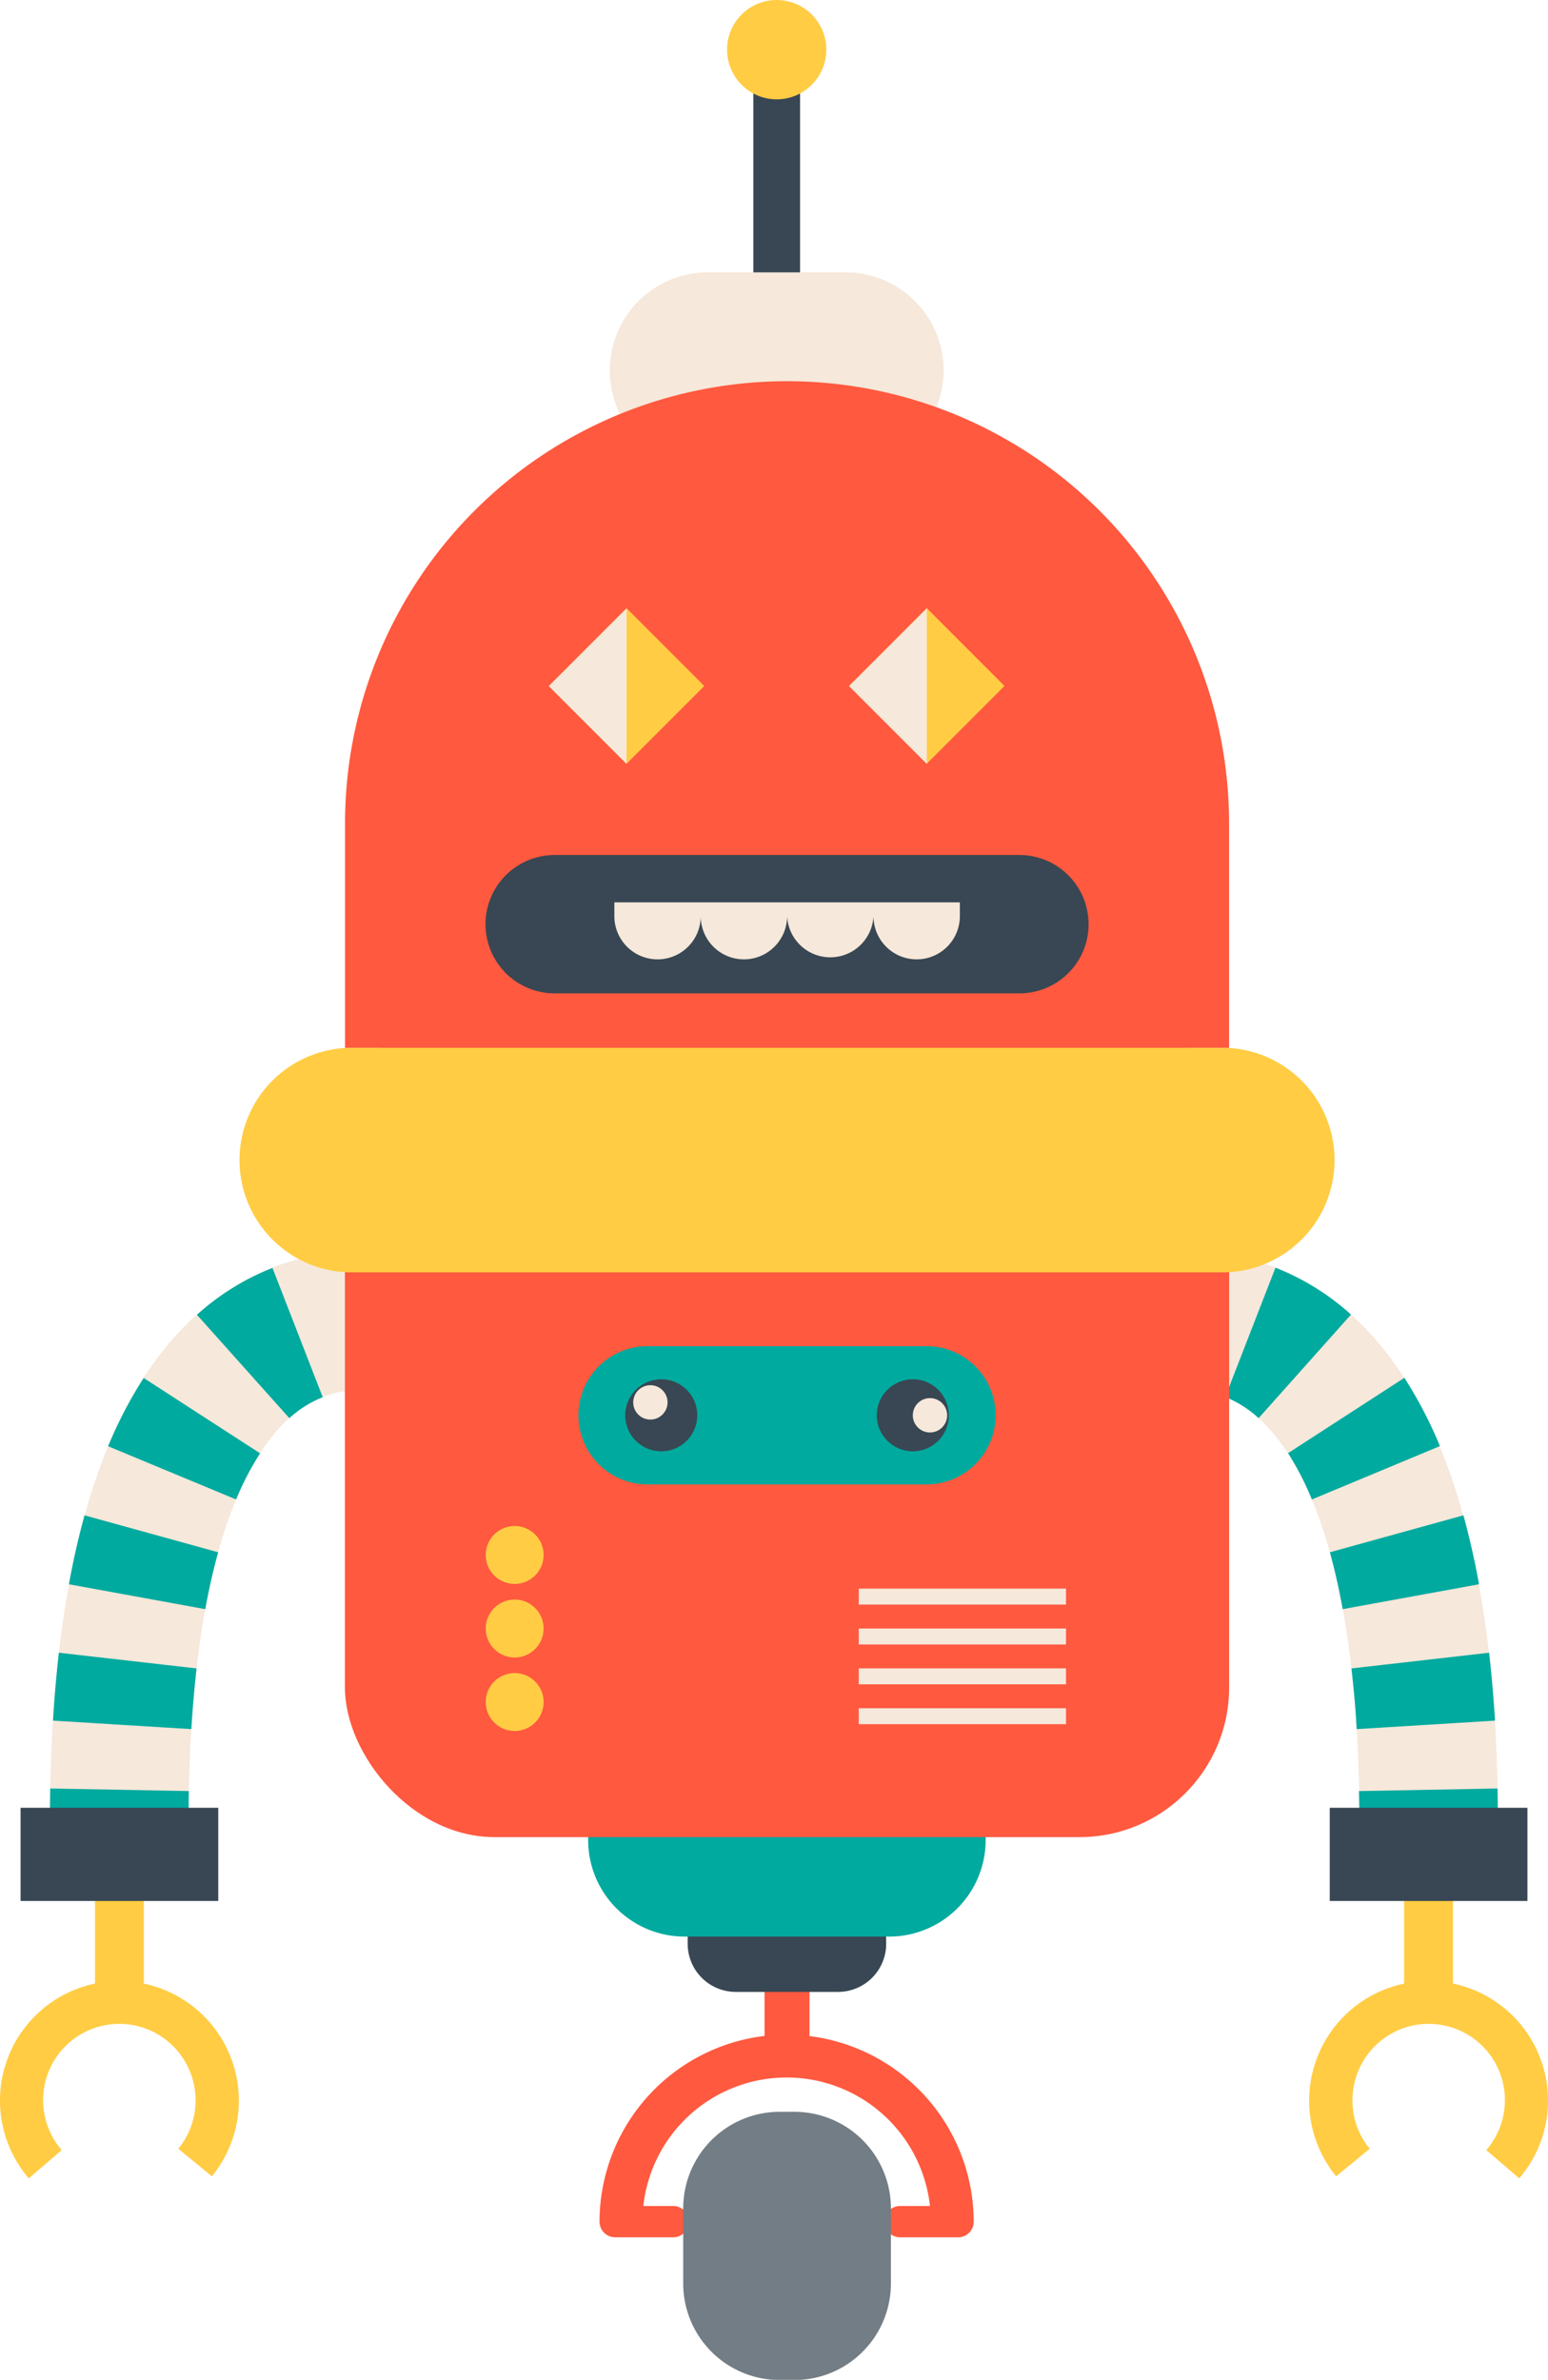 <svg id="Layer_1" data-name="Layer 1" xmlns="http://www.w3.org/2000/svg" viewBox="0 0 304.68 468.2"><defs><style>.cls-1{fill:#384753;}.cls-2{fill:#f6e8da;}.cls-3{fill:#fc4;}.cls-4{fill:#ff9f65;}.cls-5{fill:#00aa9f;}.cls-6{fill:#ff593f;}.cls-7{fill:#727d85;}</style></defs><title>robot</title><rect class="cls-1" x="148.27" y="15.59" width="9.2" height="52.7"/><path class="cls-2" d="M415.9,131.88a19.3,19.3,0,0,1-19.3,19.31H369.5a19.3,19.3,0,0,1-19.3-19.31h0a19.3,19.3,0,0,1,19.3-19.3h27.1a19.3,19.3,0,0,1,19.3,19.3Z" transform="translate(-230.18 -59)"/><circle class="cls-3" cx="152.87" cy="9.77" r="9.77"/><path class="cls-3" d="M516.16,449.25V404.56h-9.62v44.69a23.52,23.52,0,0,0-13.38,37.91l6.61-5.42a14.8,14.8,0,0,1-3.39-9.48A15,15,0,1,1,522.71,482l6.49,5.56a23.51,23.51,0,0,0-13-38.31Z" transform="translate(-230.18 -59)"/><path class="cls-2" d="M497.74,417.67H525c0-52.54-11.06-87.27-32.88-103.25-18.45-13.51-36.84-8.25-38.88-7.6l8.24,26-.29.09c.78-.21,7.85-1.86,15.26,3.86C484.42,342.89,497.74,361.53,497.74,417.67Z" transform="translate(-230.18 -59)"/><path class="cls-4" d="M461.22,332.92a14.09,14.09,0,0,1,3-.34l-.64-27.27a38.38,38.38,0,0,0-10.26,1.52l8.23,26Z" transform="translate(-230.18 -59)"/><path class="cls-5" d="M496.17,387.24l27.1-3.09c.48,4.26.88,8.76,1.16,13.36l-27.23,1.67C497,395.05,496.6,391,496.17,387.24Zm-4.25-22.85,26.29-7.27c1.17,4.25,2.21,8.81,3.08,13.56l-26.84,4.9C493.74,371.63,492.89,367.86,491.93,364.39Zm-8.23-19.5,22.9-14.82a84.37,84.37,0,0,1,7,13.43L488.39,354A57.24,57.24,0,0,0,483.7,344.89Zm-12.36-11.06,9.89-25.43a48.81,48.81,0,0,1,14.87,9.22L477.91,338A21.7,21.7,0,0,0,471.34,333.84Z" transform="translate(-230.18 -59)"/><path class="cls-5" d="M497.74,417.67H525q0-3.48-.07-6.81l-27.28.51Q497.74,414.45,497.74,417.67Z" transform="translate(-230.18 -59)"/><rect class="cls-1" x="261.72" y="355.66" width="38.91" height="18.33"/><path class="cls-3" d="M248.88,449.25V404.56h9.62v44.69a23.52,23.52,0,0,1,13.38,37.91l-6.61-5.42a14.79,14.79,0,0,0,3.39-9.48A15,15,0,1,0,242.33,482l-6.49,5.56a23.51,23.51,0,0,1,13-38.31Z" transform="translate(-230.18 -59)"/><path class="cls-2" d="M267.3,417.67H240c0-52.54,11.06-87.27,32.88-103.25,18.45-13.51,36.84-8.25,38.88-7.6l-8.24,26,.29.09c-.78-.21-7.85-1.86-15.26,3.86C280.62,342.89,267.3,361.53,267.3,417.67Z" transform="translate(-230.18 -59)"/><path class="cls-4" d="M303.83,332.92a14.09,14.09,0,0,0-3-.34l.64-27.27a38.39,38.39,0,0,1,10.26,1.52l-8.23,26Z" transform="translate(-230.18 -59)"/><path class="cls-5" d="M267.84,399.18l-27.23-1.67c.28-4.61.67-9.1,1.16-13.36l27.1,3.09C268.44,391,268.09,395.05,267.84,399.18Zm2.74-23.6-26.84-4.9c.87-4.76,1.91-9.32,3.08-13.56l26.3,7.27C272.15,367.86,271.3,371.63,270.58,375.59ZM276.65,354l-25.19-10.47a84.53,84.53,0,0,1,7-13.43l22.91,14.82A57,57,0,0,0,276.65,354Zm10.48-16-18.19-20.33a48.86,48.86,0,0,1,14.87-9.22l9.89,25.43A21.69,21.69,0,0,0,287.13,338Z" transform="translate(-230.18 -59)"/><path class="cls-5" d="M267.3,417.67H240q0-3.48.06-6.81l27.28.51Q267.3,414.45,267.3,417.67Z" transform="translate(-230.18 -59)"/><rect class="cls-1" x="4.05" y="355.66" width="38.91" height="18.33"/><path class="cls-6" d="M389.51,459.57V437.49h-8.85v22.05a36.86,36.86,0,0,0-32.48,36.54,3.08,3.08,0,0,0,3.08,3.08h11.42a3.08,3.08,0,0,0,0-6.16h-5.88a28.38,28.38,0,0,1,56.42,0h-5.89a3.08,3.08,0,1,0,0,6.16h11.42a3.08,3.08,0,0,0,3.08-3.08A36.86,36.86,0,0,0,389.51,459.57Z" transform="translate(-230.18 -59)"/><path class="cls-1" d="M404.6,441.41a9.47,9.47,0,0,1-9.47,9.47H375a9.47,9.47,0,0,1-9.47-9.47v-2.8a9.48,9.48,0,0,1,9.47-9.47h20.09a9.47,9.47,0,0,1,9.47,9.47Z" transform="translate(-230.18 -59)"/><path class="cls-5" d="M134.76,337.42H175a19,19,0,0,1,19,19V362a19,19,0,0,1-19,19H134.76a19,19,0,0,1-19-19V356.4A19,19,0,0,1,134.76,337.42Z"/><path class="cls-7" d="M153.46,415.47h2.89a19,19,0,0,1,19,19v14.77a19,19,0,0,1-19,19h-2.88a19,19,0,0,1-19-19V434.45A19,19,0,0,1,153.46,415.47Z"/><rect class="cls-6" x="67.89" y="195.44" width="174.03" height="165.99" rx="29.45" ry="29.45"/><path class="cls-6" d="M385.09,134a87,87,0,0,0-87,87v44.18h174V221A87,87,0,0,0,385.09,134Z" transform="translate(-230.18 -59)"/><path class="cls-3" d="M492.85,287.23a22.09,22.09,0,0,1-22.09,22.09H299.41a22.09,22.09,0,0,1-22.09-22.09h0a22.09,22.09,0,0,1,22.09-22.09H470.76a22.09,22.09,0,0,1,22.09,22.09Z" transform="translate(-230.18 -59)"/><path class="cls-1" d="M444.44,240.82a13.61,13.61,0,0,1-13.61,13.61H339.35a13.61,13.61,0,0,1-13.61-13.61h0a13.61,13.61,0,0,1,13.61-13.61h91.47a13.61,13.61,0,0,1,13.61,13.61Z" transform="translate(-230.18 -59)"/><path class="cls-2" d="M402.1,236.53h-51v2.71a8.5,8.5,0,0,0,17,0,8.5,8.5,0,0,0,17,0,8.51,8.51,0,0,0,17,0,8.5,8.5,0,0,0,17,0v-2.71Z" transform="translate(-230.18 -59)"/><path class="cls-5" d="M426.14,337.44a13.6,13.6,0,0,1-13.6,13.6H357.63a13.6,13.6,0,0,1-13.6-13.6h0a13.6,13.6,0,0,1,13.6-13.6h54.91a13.59,13.59,0,0,1,13.6,13.6Z" transform="translate(-230.18 -59)"/><circle class="cls-1" cx="130.15" cy="278.44" r="7.09"/><circle class="cls-1" cx="179.66" cy="278.44" r="7.09"/><circle class="cls-2" cx="183.04" cy="278.44" r="3.38"/><circle class="cls-2" cx="128.01" cy="275.9" r="3.38"/><rect class="cls-2" x="169.02" y="312.54" width="40.79" height="3.14"/><rect class="cls-2" x="169.02" y="320.39" width="40.79" height="3.14"/><rect class="cls-2" x="169.02" y="328.23" width="40.79" height="3.14"/><rect class="cls-2" x="169.02" y="336.07" width="40.79" height="3.14"/><circle class="cls-3" cx="101.3" cy="305.92" r="5.7"/><circle class="cls-3" cx="101.3" cy="320.39" r="5.7"/><circle class="cls-3" cx="101.3" cy="334.85" r="5.7"/><rect class="cls-3" x="342.69" y="183.17" width="21.64" height="21.64" transform="translate(-263.82 247.76) rotate(-45)"/><polygon class="cls-2" points="123.33 134.99 123.33 119.69 108.03 134.99 123.33 150.29 123.33 134.99"/><rect class="cls-3" x="401.78" y="183.17" width="21.64" height="21.64" transform="translate(-246.52 289.53) rotate(-45)"/><polygon class="cls-2" points="182.42 134.99 182.42 119.69 167.12 134.99 182.42 150.29 182.42 134.99"/></svg>